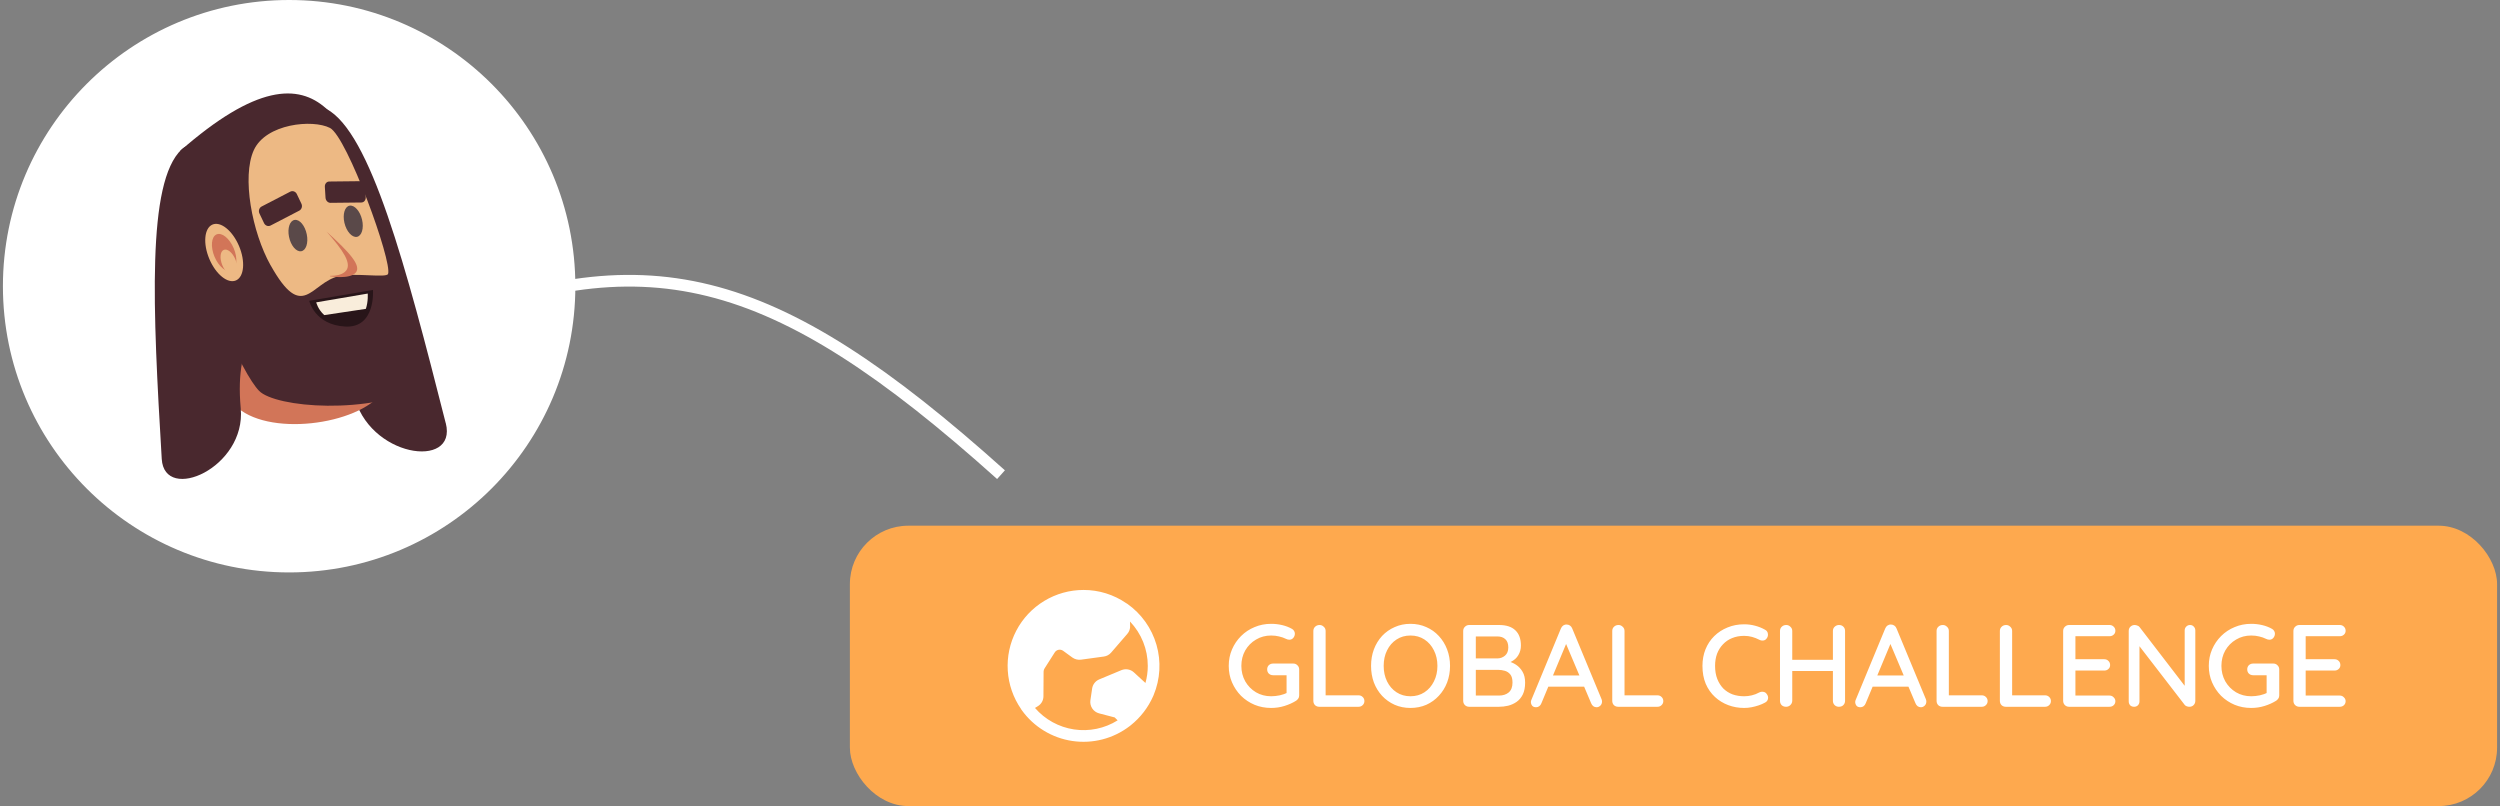 <svg width="214" height="69" viewBox="0 0 214 69" fill="none" xmlns="http://www.w3.org/2000/svg">
<rect x="0" y="0" width="214" height="69" fill="#808080" stroke="none"/>
<circle cx="24.75" cy="24.5" r="23.5" fill="white" stroke="white" stroke-width="2"/>
<g clip-path="url(#clip0_11_59)">
<path d="M38.155 36.224C34.717 22.677 31.721 11.344 27.945 9.325C24.164 7.306 25.731 26.628 25.731 26.628C25.731 26.628 28.807 27.055 30.288 33.754C31.479 39.146 39.178 40.238 38.16 36.224H38.155Z" fill="#49282E"/>
<path d="M29.941 23.343L19.236 22.847L20.098 34.676C22.76 37.442 30.664 36.423 32.76 33.555L29.936 23.343H29.941Z" fill="#D27558"/>
<path d="M15.412 12.927C16.936 24.405 20.803 32.055 22.183 33.462C23.564 34.87 31.555 35.608 36.712 32.943L32.86 18.799C29.931 12.63 28.403 1.54 15.412 12.927Z" fill="#49282E"/>
<path d="M23.16 22.707C21.569 19.862 20.688 15.13 21.726 12.854C22.764 10.577 26.769 10.194 28.245 10.951C29.717 11.713 33.607 22.435 33.217 23.449C33.078 23.813 30.369 23.328 29.012 23.639C26.588 24.192 25.936 27.657 23.164 22.707H23.16Z" fill="#EDB984"/>
<path d="M19.993 21.265C19.641 20.435 18.998 19.921 18.555 20.115C18.112 20.309 18.041 21.139 18.393 21.969C18.745 22.799 19.388 23.313 19.831 23.119C20.274 22.925 20.346 22.095 19.993 21.265Z" fill="#D27558"/>
<path d="M20.203 22.449C19.931 21.809 19.436 21.415 19.098 21.561C18.76 21.712 18.703 22.347 18.974 22.988C19.245 23.629 19.741 24.022 20.079 23.876C20.417 23.726 20.474 23.09 20.203 22.449Z" fill="#EDB984"/>
<path d="M13.845 39.292C13.079 26.405 12.55 15.601 15.55 12.786C18.55 9.971 22.822 27.424 22.822 27.424C22.822 27.424 20.021 28.643 20.607 34.952C21.079 40.029 14.074 43.107 13.845 39.287V39.292Z" fill="#49282E"/>
<path d="M20.46 21.056C19.898 19.736 18.879 18.916 18.179 19.227C17.479 19.537 17.364 20.857 17.922 22.173C18.479 23.488 19.502 24.313 20.202 24.003C20.902 23.692 21.017 22.372 20.46 21.056Z" fill="#EDB984"/>
<path d="M26.259 20.056C26.107 19.314 25.65 18.765 25.226 18.824C24.807 18.882 24.588 19.532 24.74 20.275C24.893 21.017 25.35 21.566 25.774 21.508C26.193 21.449 26.412 20.799 26.259 20.056V20.056Z" fill="#5A4949"/>
<path d="M24.845 16.407L22.393 17.678C22.188 17.785 22.102 18.052 22.207 18.27L22.602 19.1C22.707 19.319 22.959 19.411 23.164 19.304L25.616 18.032C25.821 17.926 25.907 17.659 25.802 17.44L25.407 16.61C25.302 16.392 25.05 16.3 24.845 16.407Z" fill="#49282E"/>
<path d="M30.993 18.804C30.821 18.067 30.34 17.533 29.926 17.605C29.512 17.678 29.312 18.338 29.483 19.076C29.655 19.814 30.136 20.348 30.55 20.275C30.964 20.202 31.164 19.542 30.993 18.804Z" fill="#5A4949"/>
<path d="M30.821 15.509L28.183 15.538C27.959 15.538 27.793 15.742 27.807 15.989L27.864 16.921C27.878 17.169 28.074 17.368 28.293 17.363L30.931 17.334C31.155 17.334 31.321 17.13 31.307 16.882L31.25 15.95C31.236 15.703 31.04 15.504 30.821 15.509V15.509Z" fill="#49282E"/>
<path d="M27.955 19.828C29.393 21.445 30.097 22.542 29.64 23.148C29.355 23.527 28.755 23.614 28.255 23.614V23.653C28.255 23.653 29.921 23.935 30.445 23.342C30.964 22.755 29.921 21.6 27.955 19.828V19.828Z" fill="#D27558"/>
<path d="M31.931 24.818L26.469 25.75C26.469 25.75 26.931 27.813 29.555 27.953C32.183 28.094 31.926 24.818 31.926 24.818H31.931Z" fill="#281519"/>
<path d="M31.317 26.439C31.531 25.794 31.478 25.129 31.478 25.129L27.069 25.881C27.069 25.881 27.202 26.468 27.755 26.973L31.312 26.439H31.317Z" fill="#F9EDDB"/>
<path d="M20.007 21.255C19.645 20.401 18.988 19.867 18.535 20.066C18.083 20.265 18.007 21.124 18.364 21.979C18.726 22.833 19.383 23.367 19.835 23.168C20.288 22.969 20.364 22.11 20.007 21.255Z" fill="#D27558"/>
<path d="M20.15 22.207C19.907 21.619 19.46 21.255 19.15 21.391C18.84 21.527 18.788 22.114 19.031 22.702C19.274 23.289 19.721 23.653 20.031 23.517C20.34 23.381 20.393 22.794 20.15 22.207Z" fill="#EDB984"/>
</g>
<path d="M85.686 40.632C65.969 22.935 55.167 20.403 36.25 28.256" stroke="white"/>
<rect x="72.75" y="45" width="141" height="24" rx="5" fill="#FEA94E"/>
<g clip-path="url(#clip1_11_59)">
<path d="M98.719 59.575C98.732 59.551 98.742 59.526 98.75 59.5C99.32 58.134 99.406 56.614 98.994 55.193C98.583 53.771 97.698 52.532 96.488 51.681L96.413 51.638C95.336 50.895 94.058 50.498 92.75 50.5C91.564 50.5 90.4 50.826 89.385 51.441C88.37 52.055 87.542 52.936 86.993 53.988C86.443 55.039 86.191 56.221 86.265 57.406C86.339 58.59 86.736 59.731 87.413 60.706V60.719C87.428 60.743 87.445 60.766 87.463 60.788C87.97 61.495 88.615 62.094 89.359 62.547C90.103 63.001 90.93 63.301 91.791 63.428C92.653 63.556 93.532 63.509 94.375 63.291C95.218 63.072 96.009 62.686 96.7 62.156L96.788 62.087C97.626 61.42 98.289 60.557 98.719 59.575ZM88.594 60.6L88.838 60.45C88.985 60.362 89.106 60.238 89.191 60.089C89.275 59.94 89.319 59.771 89.319 59.6L89.331 57.487C89.333 57.392 89.361 57.299 89.413 57.219L90.288 55.844C90.324 55.786 90.372 55.737 90.428 55.699C90.484 55.661 90.548 55.635 90.614 55.622C90.681 55.609 90.75 55.61 90.816 55.624C90.882 55.639 90.945 55.667 91 55.706L91.8 56.288C92.011 56.436 92.269 56.501 92.525 56.469L94.488 56.2C94.731 56.169 94.953 56.049 95.113 55.862L96.494 54.263C96.579 54.168 96.644 54.057 96.686 53.937C96.728 53.817 96.745 53.69 96.738 53.562L96.725 53.2C97.705 54.222 98.252 55.584 98.25 57C98.251 57.494 98.183 57.986 98.05 58.462L97.056 57.55C96.916 57.422 96.742 57.337 96.555 57.304C96.368 57.271 96.176 57.291 96 57.362L94.094 58.156C93.935 58.223 93.796 58.329 93.69 58.465C93.583 58.6 93.514 58.761 93.488 58.931L93.338 59.944C93.303 60.188 93.359 60.437 93.495 60.643C93.631 60.849 93.837 60.998 94.075 61.062L95.419 61.413L95.669 61.663C94.557 62.358 93.232 62.634 91.935 62.439C90.638 62.244 89.453 61.592 88.594 60.6V60.6Z" fill="white"/>
</g>
<path d="M108.81 60.6C108.303 60.6 107.83 60.51 107.39 60.33C106.95 60.143 106.563 59.887 106.23 59.56C105.903 59.227 105.647 58.843 105.46 58.41C105.273 57.977 105.18 57.507 105.18 57C105.18 56.493 105.273 56.023 105.46 55.59C105.647 55.157 105.903 54.777 106.23 54.45C106.563 54.117 106.95 53.86 107.39 53.68C107.83 53.493 108.303 53.4 108.81 53.4C109.137 53.4 109.453 53.437 109.76 53.51C110.067 53.583 110.343 53.69 110.59 53.83C110.677 53.877 110.74 53.94 110.78 54.02C110.82 54.093 110.84 54.167 110.84 54.24C110.84 54.38 110.793 54.503 110.7 54.61C110.613 54.71 110.503 54.76 110.37 54.76C110.323 54.76 110.273 54.753 110.22 54.74C110.173 54.727 110.13 54.71 110.09 54.69C109.903 54.597 109.703 54.527 109.49 54.48C109.277 54.427 109.05 54.4 108.81 54.4C108.33 54.4 107.897 54.517 107.51 54.75C107.123 54.977 106.817 55.287 106.59 55.68C106.37 56.073 106.26 56.513 106.26 57C106.26 57.48 106.37 57.92 106.59 58.32C106.817 58.713 107.123 59.027 107.51 59.26C107.897 59.487 108.33 59.6 108.81 59.6C109.043 59.6 109.29 59.573 109.55 59.52C109.81 59.46 110.03 59.383 110.21 59.29L110.13 59.56V57.66L110.29 57.8H108.98C108.833 57.8 108.71 57.753 108.61 57.66C108.517 57.567 108.47 57.447 108.47 57.3C108.47 57.153 108.517 57.033 108.61 56.94C108.71 56.847 108.833 56.8 108.98 56.8H110.71C110.85 56.8 110.967 56.85 111.06 56.95C111.16 57.043 111.21 57.163 111.21 57.31V59.53C111.21 59.637 111.183 59.727 111.13 59.8C111.077 59.873 111.017 59.933 110.95 59.98C110.65 60.167 110.317 60.317 109.95 60.43C109.59 60.543 109.21 60.6 108.81 60.6ZM116.293 59.52C116.433 59.52 116.55 59.567 116.643 59.66C116.743 59.753 116.793 59.87 116.793 60.01C116.793 60.15 116.743 60.267 116.643 60.36C116.55 60.453 116.433 60.5 116.293 60.5H112.933C112.786 60.5 112.663 60.453 112.563 60.36C112.47 60.26 112.423 60.137 112.423 59.99V54.01C112.423 53.863 112.473 53.743 112.573 53.65C112.673 53.55 112.803 53.5 112.963 53.5C113.096 53.5 113.213 53.55 113.313 53.65C113.42 53.743 113.473 53.863 113.473 54.01V59.69L113.263 59.52H116.293ZM124.123 57C124.123 57.507 124.039 57.98 123.873 58.42C123.706 58.853 123.469 59.233 123.163 59.56C122.863 59.887 122.506 60.143 122.093 60.33C121.679 60.51 121.226 60.6 120.733 60.6C120.246 60.6 119.796 60.51 119.383 60.33C118.969 60.143 118.609 59.887 118.303 59.56C118.003 59.233 117.769 58.853 117.603 58.42C117.443 57.98 117.363 57.507 117.363 57C117.363 56.493 117.443 56.023 117.603 55.59C117.769 55.15 118.003 54.767 118.303 54.44C118.609 54.113 118.969 53.86 119.383 53.68C119.796 53.493 120.246 53.4 120.733 53.4C121.226 53.4 121.679 53.493 122.093 53.68C122.506 53.86 122.863 54.113 123.163 54.44C123.469 54.767 123.706 55.15 123.873 55.59C124.039 56.023 124.123 56.493 124.123 57ZM123.043 57C123.043 56.507 122.943 56.063 122.743 55.67C122.549 55.277 122.279 54.967 121.933 54.74C121.586 54.513 121.186 54.4 120.733 54.4C120.286 54.4 119.889 54.513 119.543 54.74C119.196 54.967 118.926 55.277 118.733 55.67C118.539 56.057 118.443 56.5 118.443 57C118.443 57.493 118.539 57.937 118.733 58.33C118.926 58.723 119.196 59.033 119.543 59.26C119.889 59.487 120.286 59.6 120.733 59.6C121.186 59.6 121.586 59.487 121.933 59.26C122.279 59.033 122.549 58.723 122.743 58.33C122.943 57.937 123.043 57.493 123.043 57ZM128.32 53.5C128.934 53.5 129.397 53.65 129.71 53.95C130.03 54.25 130.19 54.687 130.19 55.26C130.19 55.56 130.117 55.833 129.97 56.08C129.83 56.32 129.62 56.51 129.34 56.65C129.067 56.79 128.724 56.863 128.31 56.87L128.33 56.5C128.55 56.5 128.787 56.53 129.04 56.59C129.3 56.65 129.544 56.753 129.77 56.9C129.997 57.047 130.184 57.247 130.33 57.5C130.477 57.747 130.55 58.057 130.55 58.43C130.55 58.837 130.484 59.177 130.35 59.45C130.217 59.717 130.04 59.927 129.82 60.08C129.6 60.233 129.357 60.343 129.09 60.41C128.83 60.47 128.574 60.5 128.32 60.5H125.76C125.62 60.5 125.5 60.453 125.4 60.36C125.3 60.26 125.25 60.137 125.25 59.99V54.01C125.25 53.863 125.3 53.743 125.4 53.65C125.5 53.55 125.62 53.5 125.76 53.5H128.32ZM128.18 54.48H126.21L126.33 54.32V56.47L126.22 56.36H128.2C128.44 56.353 128.65 56.273 128.83 56.12C129.017 55.96 129.11 55.727 129.11 55.42C129.11 55.107 129.027 54.873 128.86 54.72C128.694 54.56 128.467 54.48 128.18 54.48ZM128.25 57.34H126.26L126.33 57.27V59.63L126.25 59.54H128.31C128.657 59.54 128.937 59.45 129.15 59.27C129.364 59.083 129.47 58.803 129.47 58.43C129.47 58.117 129.407 57.883 129.28 57.73C129.154 57.577 128.997 57.473 128.81 57.42C128.624 57.367 128.437 57.34 128.25 57.34ZM134.193 54.8L131.943 60.2C131.903 60.307 131.843 60.39 131.763 60.45C131.683 60.51 131.593 60.54 131.493 60.54C131.347 60.54 131.237 60.5 131.163 60.42C131.09 60.333 131.05 60.227 131.043 60.1C131.043 60.053 131.053 60 131.073 59.94L133.613 53.8C133.66 53.687 133.727 53.6 133.813 53.54C133.907 53.48 134.007 53.453 134.113 53.46C134.213 53.46 134.307 53.49 134.393 53.55C134.48 53.61 134.543 53.693 134.583 53.8L137.093 59.85C137.12 59.917 137.133 59.983 137.133 60.05C137.133 60.197 137.083 60.317 136.983 60.41C136.89 60.497 136.783 60.54 136.663 60.54C136.563 60.54 136.47 60.51 136.383 60.45C136.303 60.383 136.243 60.3 136.203 60.2L133.933 54.83L134.193 54.8ZM132.343 58.78L132.793 57.82H135.623L135.793 58.78H132.343ZM141.879 59.52C142.019 59.52 142.136 59.567 142.229 59.66C142.329 59.753 142.379 59.87 142.379 60.01C142.379 60.15 142.329 60.267 142.229 60.36C142.136 60.453 142.019 60.5 141.879 60.5H138.519C138.373 60.5 138.249 60.453 138.149 60.36C138.056 60.26 138.009 60.137 138.009 59.99V54.01C138.009 53.863 138.059 53.743 138.159 53.65C138.259 53.55 138.389 53.5 138.549 53.5C138.683 53.5 138.799 53.55 138.899 53.65C139.006 53.743 139.059 53.863 139.059 54.01V59.69L138.849 59.52H141.879ZM151.08 53.9C151.227 53.973 151.31 54.087 151.33 54.24C151.357 54.393 151.32 54.533 151.22 54.66C151.147 54.76 151.05 54.817 150.93 54.83C150.817 54.843 150.703 54.82 150.59 54.76C150.397 54.66 150.193 54.58 149.98 54.52C149.767 54.46 149.54 54.43 149.3 54.43C148.92 54.43 148.577 54.493 148.27 54.62C147.97 54.74 147.71 54.917 147.49 55.15C147.27 55.377 147.1 55.647 146.98 55.96C146.867 56.273 146.81 56.62 146.81 57C146.81 57.42 146.873 57.793 147 58.12C147.127 58.44 147.3 58.713 147.52 58.94C147.747 59.16 148.01 59.327 148.31 59.44C148.617 59.547 148.947 59.6 149.3 59.6C149.527 59.6 149.747 59.573 149.96 59.52C150.18 59.467 150.387 59.387 150.58 59.28C150.7 59.22 150.817 59.2 150.93 59.22C151.05 59.233 151.147 59.29 151.22 59.39C151.333 59.53 151.373 59.673 151.34 59.82C151.313 59.96 151.23 60.067 151.09 60.14C150.923 60.233 150.74 60.313 150.54 60.38C150.34 60.447 150.137 60.5 149.93 60.54C149.723 60.58 149.513 60.6 149.3 60.6C148.82 60.6 148.367 60.52 147.94 60.36C147.513 60.2 147.133 59.967 146.8 59.66C146.467 59.353 146.203 58.977 146.01 58.53C145.823 58.083 145.73 57.573 145.73 57C145.73 56.487 145.817 56.013 145.99 55.58C146.17 55.14 146.42 54.763 146.74 54.45C147.067 54.13 147.447 53.883 147.88 53.71C148.313 53.53 148.787 53.44 149.3 53.44C149.62 53.44 149.93 53.48 150.23 53.56C150.537 53.64 150.82 53.753 151.08 53.9ZM152.907 53.5C153.041 53.5 153.157 53.55 153.257 53.65C153.364 53.743 153.417 53.863 153.417 54.01V59.99C153.411 60.137 153.354 60.26 153.247 60.36C153.147 60.453 153.027 60.5 152.887 60.5C152.734 60.5 152.607 60.453 152.507 60.36C152.414 60.26 152.367 60.137 152.367 59.99V54.01C152.367 53.863 152.417 53.743 152.517 53.65C152.617 53.55 152.747 53.5 152.907 53.5ZM157.417 53.5C157.577 53.5 157.704 53.55 157.797 53.65C157.891 53.743 157.937 53.863 157.937 54.01V59.99C157.937 60.137 157.887 60.26 157.787 60.36C157.694 60.453 157.567 60.5 157.407 60.5C157.267 60.5 157.147 60.453 157.047 60.36C156.947 60.26 156.897 60.137 156.897 59.99V54.01C156.897 53.863 156.947 53.743 157.047 53.65C157.154 53.55 157.277 53.5 157.417 53.5ZM152.867 56.48H157.427L157.417 57.44H152.857L152.867 56.48ZM161.955 54.8L159.705 60.2C159.665 60.307 159.605 60.39 159.525 60.45C159.445 60.51 159.355 60.54 159.255 60.54C159.108 60.54 158.998 60.5 158.925 60.42C158.852 60.333 158.812 60.227 158.805 60.1C158.805 60.053 158.815 60 158.835 59.94L161.375 53.8C161.422 53.687 161.488 53.6 161.575 53.54C161.668 53.48 161.768 53.453 161.875 53.46C161.975 53.46 162.068 53.49 162.155 53.55C162.242 53.61 162.305 53.693 162.345 53.8L164.855 59.85C164.882 59.917 164.895 59.983 164.895 60.05C164.895 60.197 164.845 60.317 164.745 60.41C164.652 60.497 164.545 60.54 164.425 60.54C164.325 60.54 164.232 60.51 164.145 60.45C164.065 60.383 164.005 60.3 163.965 60.2L161.695 54.83L161.955 54.8ZM160.105 58.78L160.555 57.82H163.385L163.555 58.78H160.105ZM169.641 59.52C169.781 59.52 169.898 59.567 169.991 59.66C170.091 59.753 170.141 59.87 170.141 60.01C170.141 60.15 170.091 60.267 169.991 60.36C169.898 60.453 169.781 60.5 169.641 60.5H166.281C166.134 60.5 166.011 60.453 165.911 60.36C165.818 60.26 165.771 60.137 165.771 59.99V54.01C165.771 53.863 165.821 53.743 165.921 53.65C166.021 53.55 166.151 53.5 166.311 53.5C166.444 53.5 166.561 53.55 166.661 53.65C166.768 53.743 166.821 53.863 166.821 54.01V59.69L166.611 59.52H169.641ZM175.059 59.52C175.199 59.52 175.315 59.567 175.409 59.66C175.509 59.753 175.559 59.87 175.559 60.01C175.559 60.15 175.509 60.267 175.409 60.36C175.315 60.453 175.199 60.5 175.059 60.5H171.699C171.552 60.5 171.429 60.453 171.329 60.36C171.235 60.26 171.189 60.137 171.189 59.99V54.01C171.189 53.863 171.239 53.743 171.339 53.65C171.439 53.55 171.569 53.5 171.729 53.5C171.862 53.5 171.979 53.55 172.079 53.65C172.185 53.743 172.239 53.863 172.239 54.01V59.69L172.029 59.52H175.059ZM177.116 53.5H180.576C180.716 53.5 180.833 53.547 180.926 53.64C181.026 53.733 181.076 53.85 181.076 53.99C181.076 54.13 181.026 54.243 180.926 54.33C180.833 54.417 180.716 54.46 180.576 54.46H177.556L177.656 54.29V56.53L177.566 56.43H180.126C180.266 56.43 180.383 56.477 180.476 56.57C180.576 56.663 180.626 56.783 180.626 56.93C180.626 57.07 180.576 57.183 180.476 57.27C180.383 57.357 180.266 57.4 180.126 57.4H177.586L177.656 57.31V59.62L177.586 59.54H180.576C180.716 59.54 180.833 59.59 180.926 59.69C181.026 59.783 181.076 59.893 181.076 60.02C181.076 60.16 181.026 60.277 180.926 60.37C180.833 60.457 180.716 60.5 180.576 60.5H177.116C176.976 60.5 176.856 60.453 176.756 60.36C176.656 60.26 176.606 60.137 176.606 59.99V54.01C176.606 53.863 176.656 53.743 176.756 53.65C176.856 53.55 176.976 53.5 177.116 53.5ZM187.469 53.5C187.602 53.5 187.709 53.547 187.789 53.64C187.876 53.727 187.919 53.837 187.919 53.97V59.99C187.919 60.137 187.869 60.26 187.769 60.36C187.676 60.453 187.556 60.5 187.409 60.5C187.342 60.5 187.269 60.487 187.189 60.46C187.116 60.433 187.059 60.397 187.019 60.35L182.909 55.02L183.139 54.89V60.04C183.139 60.167 183.096 60.277 183.009 60.37C182.922 60.457 182.812 60.5 182.679 60.5C182.539 60.5 182.426 60.457 182.339 60.37C182.259 60.277 182.219 60.167 182.219 60.04V54.01C182.219 53.857 182.269 53.733 182.369 53.64C182.469 53.547 182.589 53.5 182.729 53.5C182.802 53.5 182.879 53.517 182.959 53.55C183.046 53.577 183.109 53.62 183.149 53.68L187.159 58.9L187.009 59.04V53.97C187.009 53.837 187.052 53.727 187.139 53.64C187.226 53.547 187.336 53.5 187.469 53.5ZM192.703 60.6C192.196 60.6 191.723 60.51 191.283 60.33C190.843 60.143 190.456 59.887 190.123 59.56C189.796 59.227 189.54 58.843 189.353 58.41C189.166 57.977 189.073 57.507 189.073 57C189.073 56.493 189.166 56.023 189.353 55.59C189.54 55.157 189.796 54.777 190.123 54.45C190.456 54.117 190.843 53.86 191.283 53.68C191.723 53.493 192.196 53.4 192.703 53.4C193.03 53.4 193.346 53.437 193.653 53.51C193.96 53.583 194.236 53.69 194.483 53.83C194.57 53.877 194.633 53.94 194.673 54.02C194.713 54.093 194.733 54.167 194.733 54.24C194.733 54.38 194.686 54.503 194.593 54.61C194.506 54.71 194.396 54.76 194.263 54.76C194.216 54.76 194.166 54.753 194.113 54.74C194.066 54.727 194.023 54.71 193.983 54.69C193.796 54.597 193.596 54.527 193.383 54.48C193.17 54.427 192.943 54.4 192.703 54.4C192.223 54.4 191.79 54.517 191.403 54.75C191.016 54.977 190.71 55.287 190.483 55.68C190.263 56.073 190.153 56.513 190.153 57C190.153 57.48 190.263 57.92 190.483 58.32C190.71 58.713 191.016 59.027 191.403 59.26C191.79 59.487 192.223 59.6 192.703 59.6C192.936 59.6 193.183 59.573 193.443 59.52C193.703 59.46 193.923 59.383 194.103 59.29L194.023 59.56V57.66L194.183 57.8H192.873C192.726 57.8 192.603 57.753 192.503 57.66C192.41 57.567 192.363 57.447 192.363 57.3C192.363 57.153 192.41 57.033 192.503 56.94C192.603 56.847 192.726 56.8 192.873 56.8H194.603C194.743 56.8 194.86 56.85 194.953 56.95C195.053 57.043 195.103 57.163 195.103 57.31V59.53C195.103 59.637 195.076 59.727 195.023 59.8C194.97 59.873 194.91 59.933 194.843 59.98C194.543 60.167 194.21 60.317 193.843 60.43C193.483 60.543 193.103 60.6 192.703 60.6ZM196.826 53.5H200.286C200.426 53.5 200.543 53.547 200.636 53.64C200.736 53.733 200.786 53.85 200.786 53.99C200.786 54.13 200.736 54.243 200.636 54.33C200.543 54.417 200.426 54.46 200.286 54.46H197.266L197.366 54.29V56.53L197.276 56.43H199.836C199.976 56.43 200.093 56.477 200.186 56.57C200.286 56.663 200.336 56.783 200.336 56.93C200.336 57.07 200.286 57.183 200.186 57.27C200.093 57.357 199.976 57.4 199.836 57.4H197.296L197.366 57.31V59.62L197.296 59.54H200.286C200.426 59.54 200.543 59.59 200.636 59.69C200.736 59.783 200.786 59.893 200.786 60.02C200.786 60.16 200.736 60.277 200.636 60.37C200.543 60.457 200.426 60.5 200.286 60.5H196.826C196.686 60.5 196.566 60.453 196.466 60.36C196.366 60.26 196.316 60.137 196.316 59.99V54.01C196.316 53.863 196.366 53.743 196.466 53.65C196.566 53.55 196.686 53.5 196.826 53.5Z" fill="white"/>
<defs>
<clipPath id="clip0_11_59">
<rect width="25" height="33" fill="white" transform="translate(13.25 8)"/>
</clipPath>
<clipPath id="clip1_11_59">
<rect width="16" height="16" fill="white" transform="translate(84.75 49)"/>
</clipPath>
</defs>
</svg>
